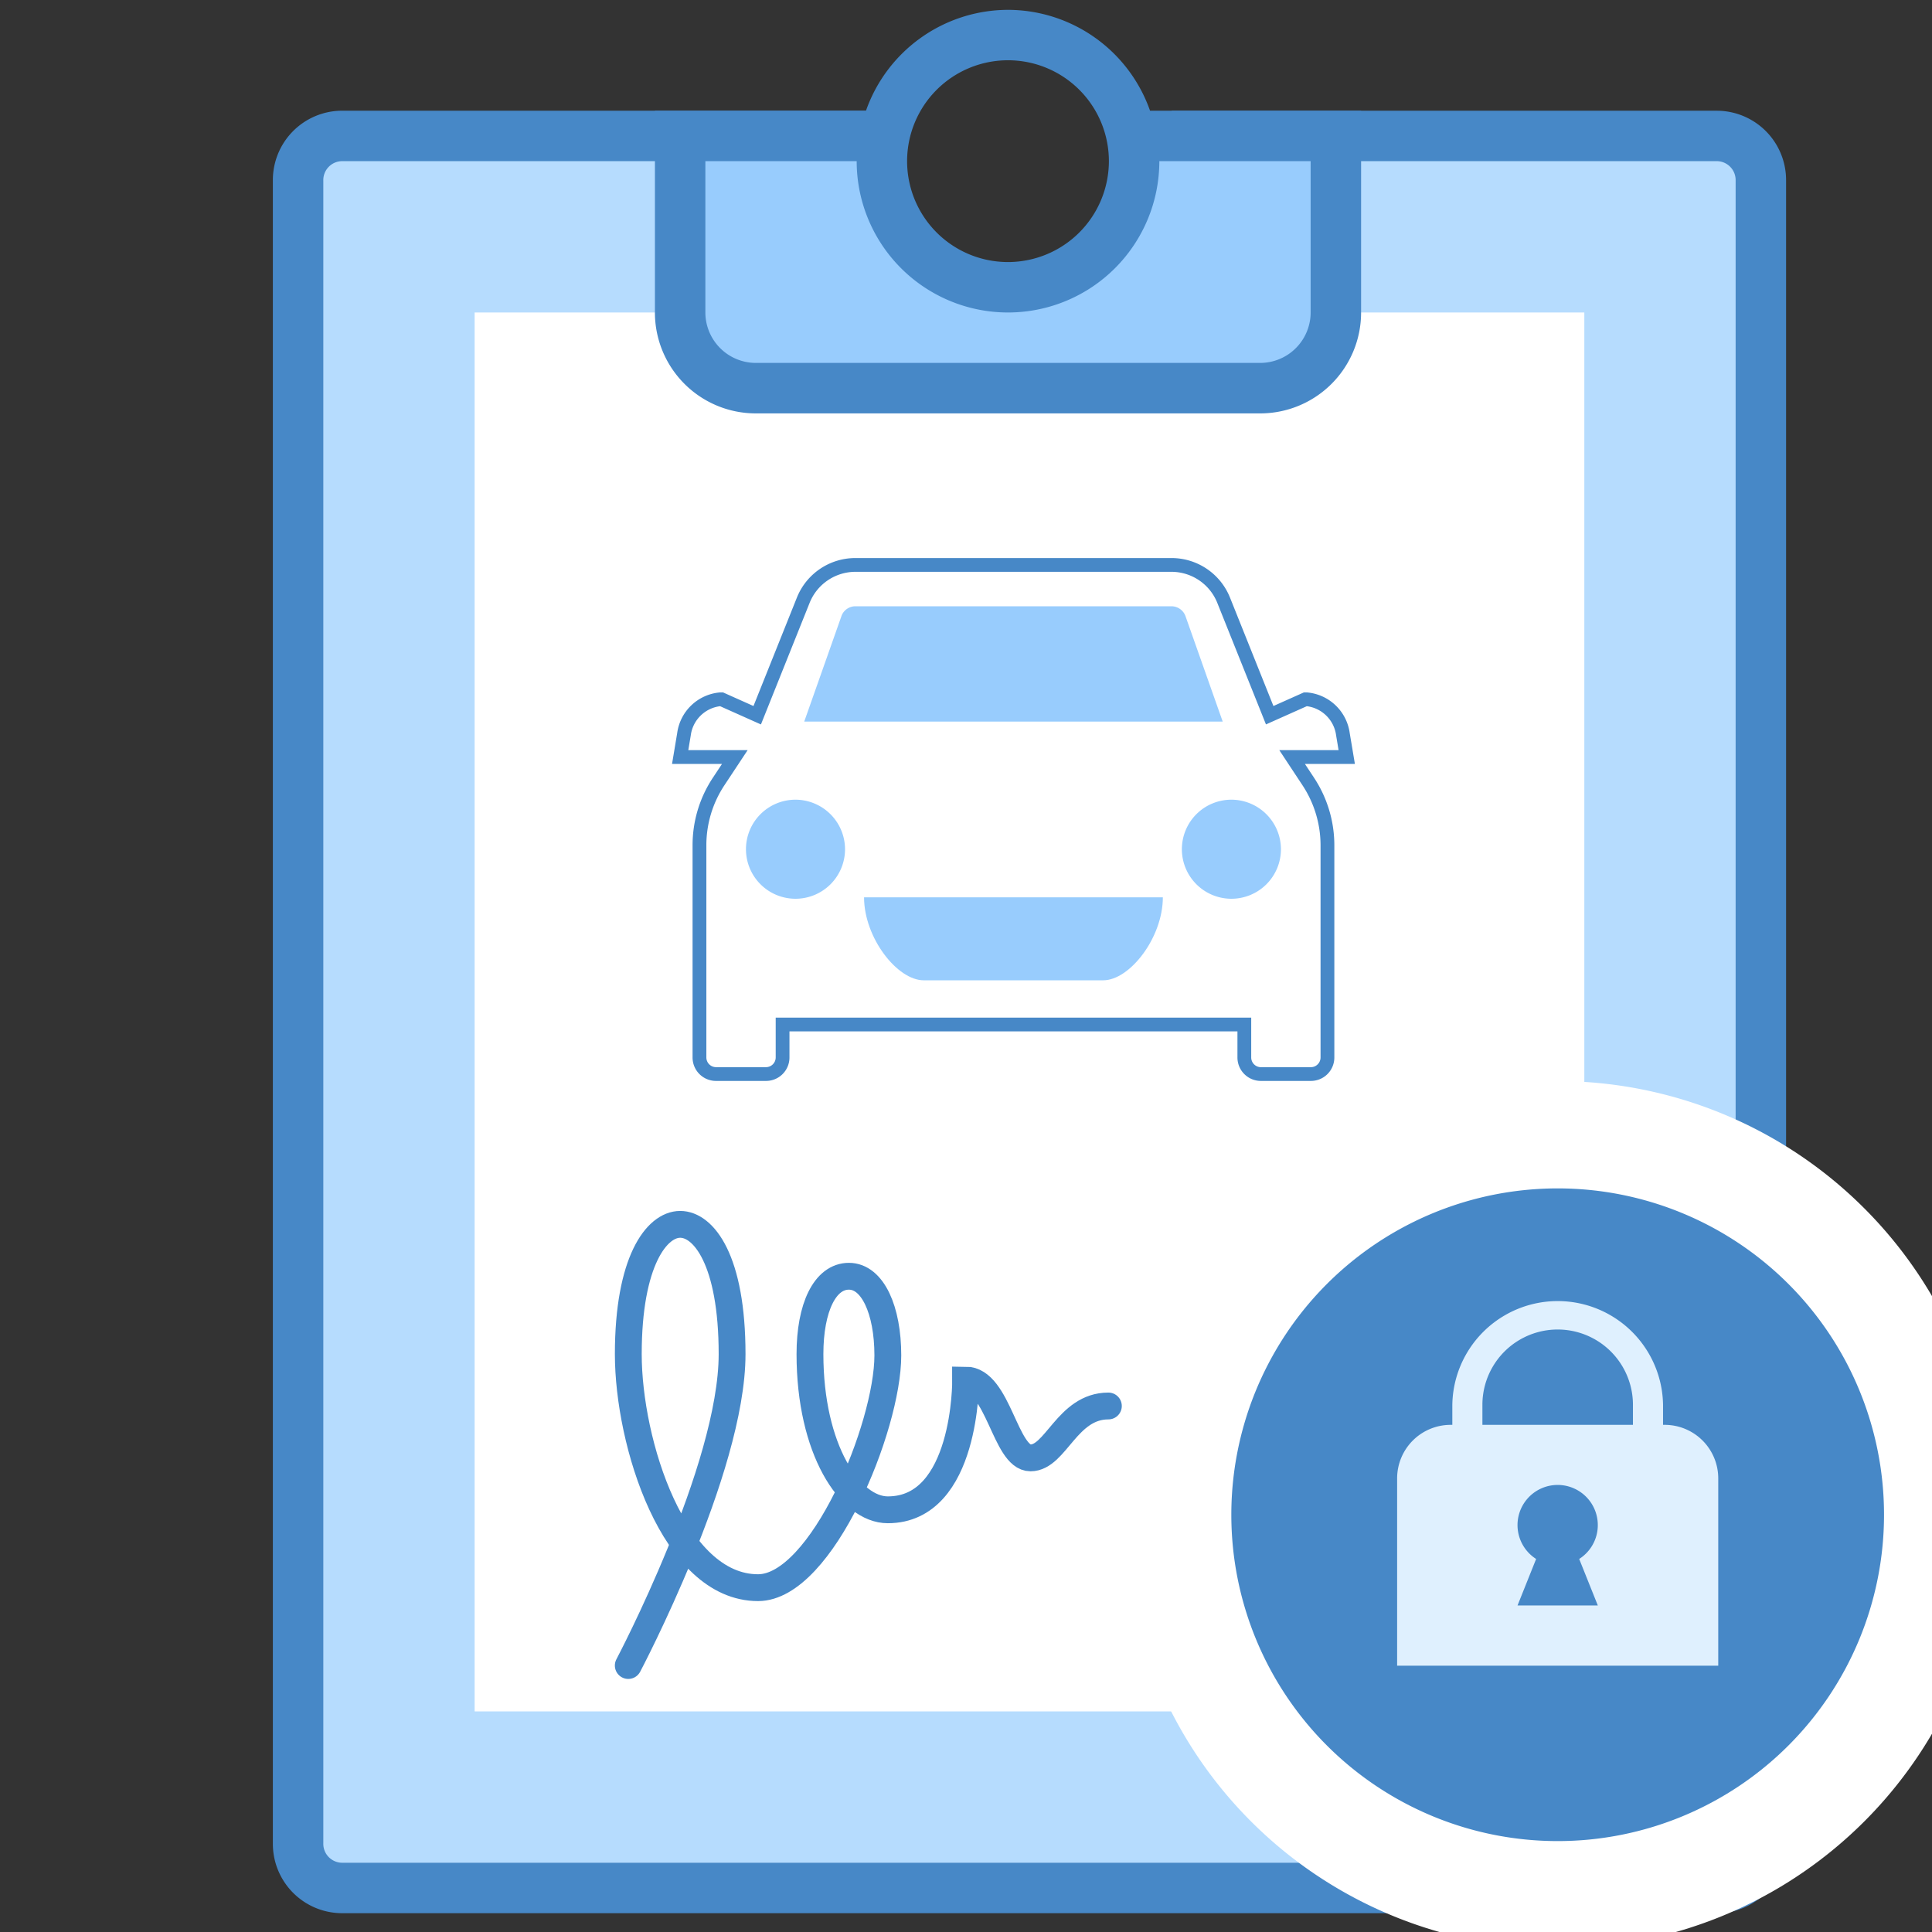 <svg id="752e721c-6f6c-4e77-ab60-49ee60d693cb" data-name="Layer 1" xmlns="http://www.w3.org/2000/svg" xmlns:xlink="http://www.w3.org/1999/xlink" viewBox="0 0 72 72"><rect x="0" y="0" width="72" height="72" fill="#333333" stroke="none"/><defs><symbol id="0c5793ac-3b98-48d8-aadc-1e7f0b1d0826" data-name="tablet" viewBox="0 0 56.393 70.931"><path d="M2.564,69.991A1.645,1.645,0,0,1,.94,68.328V6.363A1.645,1.645,0,0,1,2.564,4.699H21.692a5.897,5.897,0,0,0-.075.94,6.579,6.579,0,0,0,13.158,0,5.909,5.909,0,0,0-.075-.94H53.829A1.645,1.645,0,0,1,55.453,6.363V68.328a1.647,1.647,0,0,1-1.624,1.664Z" fill="#b6dcfe"/><path d="M53.829,5.639a.706.706,0,0,1,.684.724V68.33a.705.705,0,0,1-.684.722H2.564a.706.706,0,0,1-.684-.724V6.363a.706.706,0,0,1,.684-.724H20.677a7.519,7.519,0,0,0,15.038,0H53.829m0-1.88H33.49a5.568,5.568,0,0,1,.346,1.88,5.639,5.639,0,0,1-11.279,0,5.566,5.566,0,0,1,.346-1.88H2.564A2.584,2.584,0,0,0,0,6.363V68.33a2.584,2.584,0,0,0,2.564,2.602H53.831a2.584,2.584,0,0,0,2.562-2.603V6.363A2.584,2.584,0,0,0,53.829,3.76Z" fill="#4788c7"/><rect x="7.519" y="11.279" width="41.355" height="52.133" fill="#fff"/><path d="M17.998,14.098a2.823,2.823,0,0,1-2.82-2.82V4.699h7.587l.073-.201a4.645,4.645,0,0,0-.141,1.141,4.699,4.699,0,0,0,9.399,0,4.65,4.65,0,0,0-.141-1.141l.073.201H39.615v6.579a2.823,2.823,0,0,1-2.82,2.82ZM27.391.94h0Z" fill="#98ccfd"/><path d="M38.675,5.639v5.639a1.883,1.883,0,0,1-1.88,1.88H17.998a1.883,1.883,0,0,1-1.88-1.88V5.639h5.639a5.639,5.639,0,0,0,11.279,0h5.639M27.396,0a5.621,5.621,0,0,0-5.293,3.76h-7.865v7.519a3.759,3.759,0,0,0,3.76,3.76H36.795a3.759,3.759,0,0,0,3.76-3.76V3.76H32.69A5.621,5.621,0,0,0,27.396,0Zm0,9.399A3.76,3.76,0,1,1,31.156,5.639a3.763,3.763,0,0,1-3.76,3.76Z" fill="#4788c7"/></symbol></defs><title>protokol-ts-zaderzhanie</title><use width="56.393" height="70.931" transform="translate(10.169 0.367)" xlink:href="#0c5793ac-3b98-48d8-aadc-1e7f0b1d0826"/><path d="M46.999,40.027a.62.62,0,0,1-.626-.626V38.181H29.165v1.221a.62.62,0,0,1-.626.626H26.693a.62.62,0,0,1-.627-.626V31.504a4.303,4.303,0,0,1,.717-2.382l.602-.909H25.347l.144-.853a1.514,1.514,0,0,1,1.346-1.3h.055l1.328.594,1.714-4.28a2.088,2.088,0,0,1,1.951-1.32H43.653a2.091,2.091,0,0,1,1.951,1.32l1.713,4.28,1.328-.594H48.7a1.517,1.517,0,0,1,1.347,1.3l.142.853H48.154l.6.909a4.315,4.315,0,0,1,.717,2.382v7.897a.62.62,0,0,1-.626.626Z" fill="#fff"/><path d="M43.653,21.31A1.841,1.841,0,0,1,45.366,22.47l1.813,4.527L48.7,26.318a1.26,1.26,0,0,1,1.093,1.086l.092.552H47.676l.378.573.486.736a4.066,4.066,0,0,1,.673,2.24v7.897a.363.363,0,0,1-.369.369h-1.846a.363.363,0,0,1-.369-.369V37.924H28.908v1.477a.363.363,0,0,1-.369.369h-1.846a.363.363,0,0,1-.369-.369V31.504a4.051,4.051,0,0,1,.673-2.24l.865-1.308H25.651l.092-.552a1.26,1.26,0,0,1,1.093-1.086l1.522.68L30.171,22.47A1.841,1.841,0,0,1,31.884,21.31H43.653m0-.513H31.884a2.346,2.346,0,0,0-2.19,1.483L28.08,26.311l-1.034-.462-.1-.045h-.11a1.757,1.757,0,0,0-1.599,1.515l-.092.552-.1.598h1.862l-.338.511a4.552,4.552,0,0,0-.759,2.523v7.897a.873.873,0,0,0,.883.883h1.846a.873.873,0,0,0,.882-.883v-.963H46.116v.963a.873.873,0,0,0,.882.883h1.846a.873.873,0,0,0,.883-.883V31.504a4.57,4.57,0,0,0-.758-2.522l-.338-.512h1.862l-.1-.598L50.3,27.319A1.757,1.757,0,0,0,48.7,25.804h-.109l-.1.045-1.034.462L45.842,22.279a2.346,2.346,0,0,0-2.19-1.482Z" fill="#4788c7"/><path d="M29.646,29.802a1.846,1.846,0,1,0,1.846,1.846A1.851,1.851,0,0,0,29.646,29.802Z" fill="#98ccfd"/><path d="M45.891,29.802a1.846,1.846,0,1,0,1.846,1.846A1.851,1.851,0,0,0,45.891,29.802Z" fill="#98ccfd"/><path d="M41.114,36.533c.987,0,2.222-1.587,2.222-3.093H32.201c0,1.505,1.235,3.093,2.222,3.093Z" fill="#98ccfd"/><path d="M29.971,26.892,31.369,22.93a.553.553,0,0,1,.515-.336H43.652a.559.559,0,0,1,.522.352l1.393,3.946Z" fill="#98ccfd"/><g id="8eec81c2-69b2-4fdc-9977-604caacb51a0" data-name="circle/plus"><path d="M58.05,70.611A14.162,14.162,0,1,1,72.212,56.45,14.178,14.178,0,0,1,58.05,70.611Z" fill="#4788c7"/><path d="M58.05,44.288A12.162,12.162,0,1,1,45.888,56.45,12.162,12.162,0,0,1,58.05,44.288m0-4A16.162,16.162,0,1,0,74.212,56.45,16.18,16.18,0,0,0,58.05,40.288Z" fill="#fff"/><path d="M62.039,53.1h-.062v-.748a3.927,3.927,0,0,0-7.853,0V53.1h-.062a1.995,1.995,0,0,0-1.995,1.995V62.075H64.034V55.094A1.995,1.995,0,0,0,62.039,53.1Zm-2.493,6.731H56.554l.693-1.733a1.496,1.496,0,1,1,1.605,0ZM60.855,53.1h-5.61v-.748a2.805,2.805,0,0,1,5.61,0Z" fill="#dff0fe"/></g><path id="b97f9576-b774-4bca-aa60-f5d3d1fc3d13" data-name="&lt;Контур&gt;" d="M41.306,52.397c-1.542,0-1.956,1.934-2.901,1.934S37.201,51.43,35.987,51.43c0,0,.041,4.836-2.901,4.836-1.41,0-2.901-2.256-2.901-5.803,0-1.744.564-2.901,1.451-2.901s1.451,1.265,1.451,2.95c0,2.652-2.458,8.656-4.836,8.656-3.143,0-4.836-5.399-4.836-8.704,0-3.465,1.059-4.836,1.934-4.836s1.934,1.33,1.934,4.836c0,4.288-3.869,11.605-3.869,11.605" fill="none" stroke="#4788c7" stroke-linecap="round" stroke-miterlimit="10"/></svg>